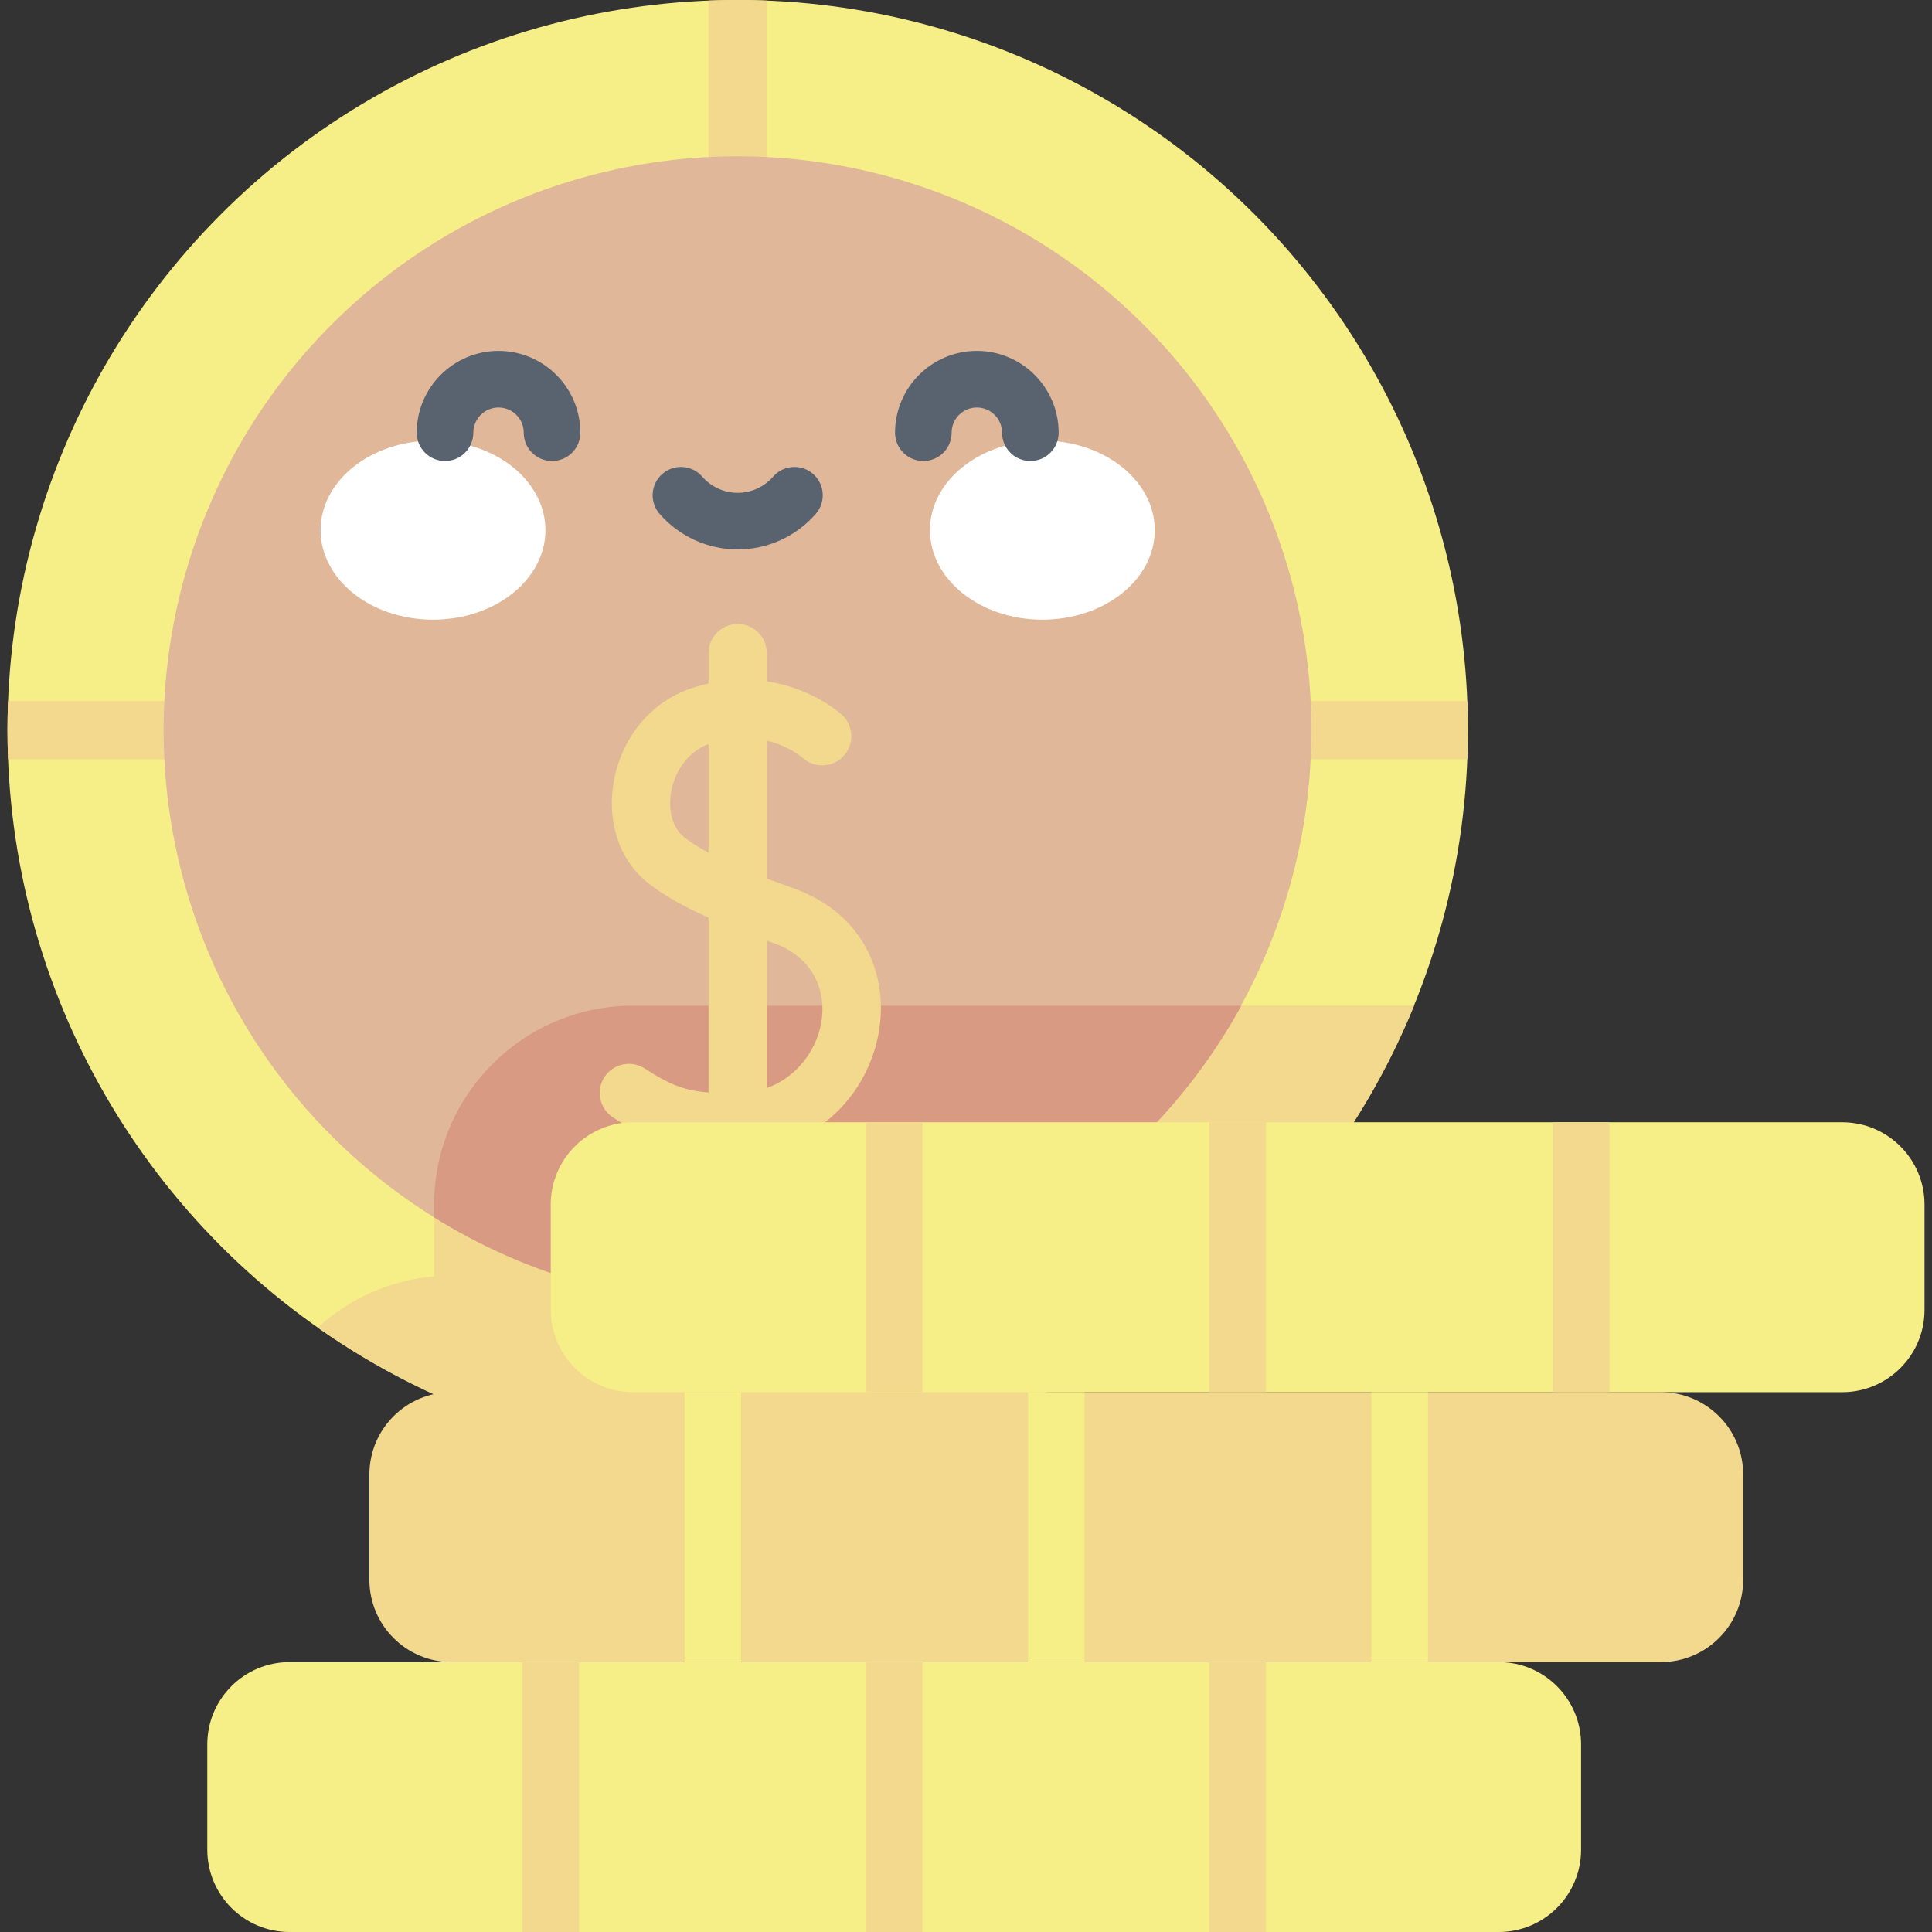 <svg id="Capa_1" enable-background="new 0 0 512 512" height="512" viewBox="0 0 512 512" width="512" xmlns="http://www.w3.org/2000/svg"><rect x="0" y="0" width="512" height="512" fill="#333333" stroke="none"/><g><circle cx="195.495" cy="193.512" fill="#f6ee86" r="193.512"/><g fill="#f2d98d"><path d="m333.998 193.512c0 4.268 3.459 7.726 7.726 7.726h47.116c.101-2.564.167-5.137.167-7.726s-.066-5.162-.167-7.727h-47.116c-4.267.001-7.726 3.46-7.726 7.727z"/><path d="m195.495 55.009c4.268 0 7.726-3.459 7.726-7.726v-47.116c-2.564-.101-5.137-.167-7.726-.167s-5.162.066-7.727.167v47.116c0 4.267 3.459 7.726 7.727 7.726z"/><path d="m56.992 193.512c0-4.268-3.459-7.726-7.726-7.726h-47.116c-.101 2.564-.167 5.137-.167 7.726s.066 5.162.167 7.727h47.116c4.267 0 7.726-3.459 7.726-7.727z"/><path d="m167.767 266.507c-29.07 0-52.72 23.65-52.72 52.72v19.013c-11.83 1.041-22.549 6.009-30.848 13.585 31.48 22.172 69.865 35.199 111.297 35.199 81.046 0 150.442-49.829 179.257-120.518h-206.986z"/></g><ellipse cx="195.495" cy="193.512" fill="#e0b799" rx="152.111" ry="152.111" transform="matrix(.707 -.707 .707 .707 -79.575 194.914)"/><path d="m167.767 266.507c-29.07 0-52.72 23.65-52.72 52.72v3.392c23.338 14.573 50.907 23.004 80.449 23.004 57.556 0 107.64-31.969 133.478-79.117h-161.207z" fill="#d99a84"/><g><g fill="#fff"><ellipse cx="114.753" cy="140.494" rx="29.792" ry="23.725"/><ellipse cx="276.237" cy="140.494" rx="29.792" ry="23.725"/></g><g fill="#59636f"><path d="m146.296 122.177c-4.143 0-7.5-3.358-7.5-7.5 0-3.684-2.997-6.681-6.681-6.681s-6.68 2.997-6.68 6.681c0 4.142-3.357 7.5-7.5 7.5s-7.5-3.358-7.5-7.5c0-11.955 9.726-21.681 21.68-21.681 11.955 0 21.681 9.726 21.681 21.681 0 4.142-3.357 7.5-7.5 7.5z"/><path d="m273.055 122.177c-4.143 0-7.5-3.358-7.5-7.5 0-3.684-2.997-6.681-6.681-6.681s-6.681 2.997-6.681 6.681c0 4.142-3.357 7.5-7.5 7.5s-7.5-3.358-7.5-7.5c0-11.955 9.725-21.681 21.681-21.681 11.955 0 21.681 9.726 21.681 21.681 0 4.142-3.358 7.5-7.5 7.5z"/><path d="m195.495 145.604c-7.933 0-15.476-3.436-20.696-9.425-2.722-3.123-2.396-7.86.727-10.582 3.122-2.721 7.859-2.396 10.582.726 2.37 2.72 5.792 4.28 9.388 4.28 3.595 0 7.017-1.561 9.389-4.281 2.721-3.123 7.458-3.447 10.582-.725 3.122 2.722 3.446 7.46.725 10.582-5.222 5.99-12.766 9.425-20.697 9.425z"/></g></g><path d="m210.047 235.309c-2.243-.793-4.538-1.624-6.826-2.49v-36.536c5.756 1.379 9.186 4.29 9.484 4.552 3.139 2.842 7.989 2.629 10.864-.49 2.893-3.137 2.696-8.025-.441-10.917-.439-.405-7.821-7.056-19.908-8.87v-7.463c0-4.268-3.459-7.726-7.726-7.726-4.268 0-7.726 3.459-7.726 7.726v8.055c-1.147.252-2.31.543-3.5.901-23.438 7.061-29.332 38.771-12.484 51.984 4.048 3.175 9.085 6.083 15.984 9.154v46.327c-5.967-.44-10.105-1.899-16.877-6.329-3.574-2.336-8.36-1.335-10.696 2.235-2.336 3.572-1.335 8.36 2.235 10.696 9.878 6.461 16.624 8.388 25.338 8.878v8.356c0 4.268 3.459 7.726 7.726 7.726 4.268 0 7.726-3.459 7.726-7.726v-8.97c33.976-6.667 43.423-56.137 6.827-69.073zm-22.278-9.314c-2.426-1.316-4.622-2.689-6.448-4.121-6.715-5.268-4.261-20.654 6.448-24.695zm15.452 62.335v-39.052c.557.2 1.102.398 1.676.6 19.981 7.062 15.136 32.438-1.676 38.452z" fill="#f2d98d"/><path d="m397.186 512h-320.436c-12.048 0-21.815-9.767-21.815-21.815v-27.899c0-12.048 9.767-21.815 21.815-21.815h320.436c12.048 0 21.815 9.767 21.815 21.815v27.899c0 12.048-9.767 21.815-21.815 21.815z" fill="#f6ee86"/><g fill="#f2d98d"><path d="m229.468 440.471h15v71.529h-15z"/><path d="m138.451 440.471h15v71.529h-15z"/><path d="m320.484 440.471h15v71.529h-15z"/></g><path d="m440.144 440.471h-320.436c-12.048 0-21.815-9.767-21.815-21.815v-27.899c0-12.048 9.767-21.815 21.815-21.815h320.436c12.048 0 21.815 9.767 21.815 21.815v27.899c0 12.048-9.767 21.815-21.815 21.815z" fill="#f2d98d"/><g fill="#f6ee86"><path d="m272.426 368.941h15v71.529h-15z"/><path d="m181.409 368.941h15v71.529h-15z"/><path d="m363.442 368.941h15v71.529h-15z"/></g><path d="m488.203 368.942h-320.437c-12.048 0-21.815-9.767-21.815-21.815v-27.899c0-12.048 9.767-21.815 21.815-21.815h320.436c12.048 0 21.815 9.767 21.815 21.815v27.899c0 12.048-9.767 21.815-21.814 21.815z" fill="#f6ee86"/><g fill="#f2d98d"><path d="m320.484 297.412h15v71.529h-15z"/><path d="m229.468 297.412h15v71.529h-15z"/><path d="m411.501 297.412h15v71.529h-15z"/></g></g></svg>